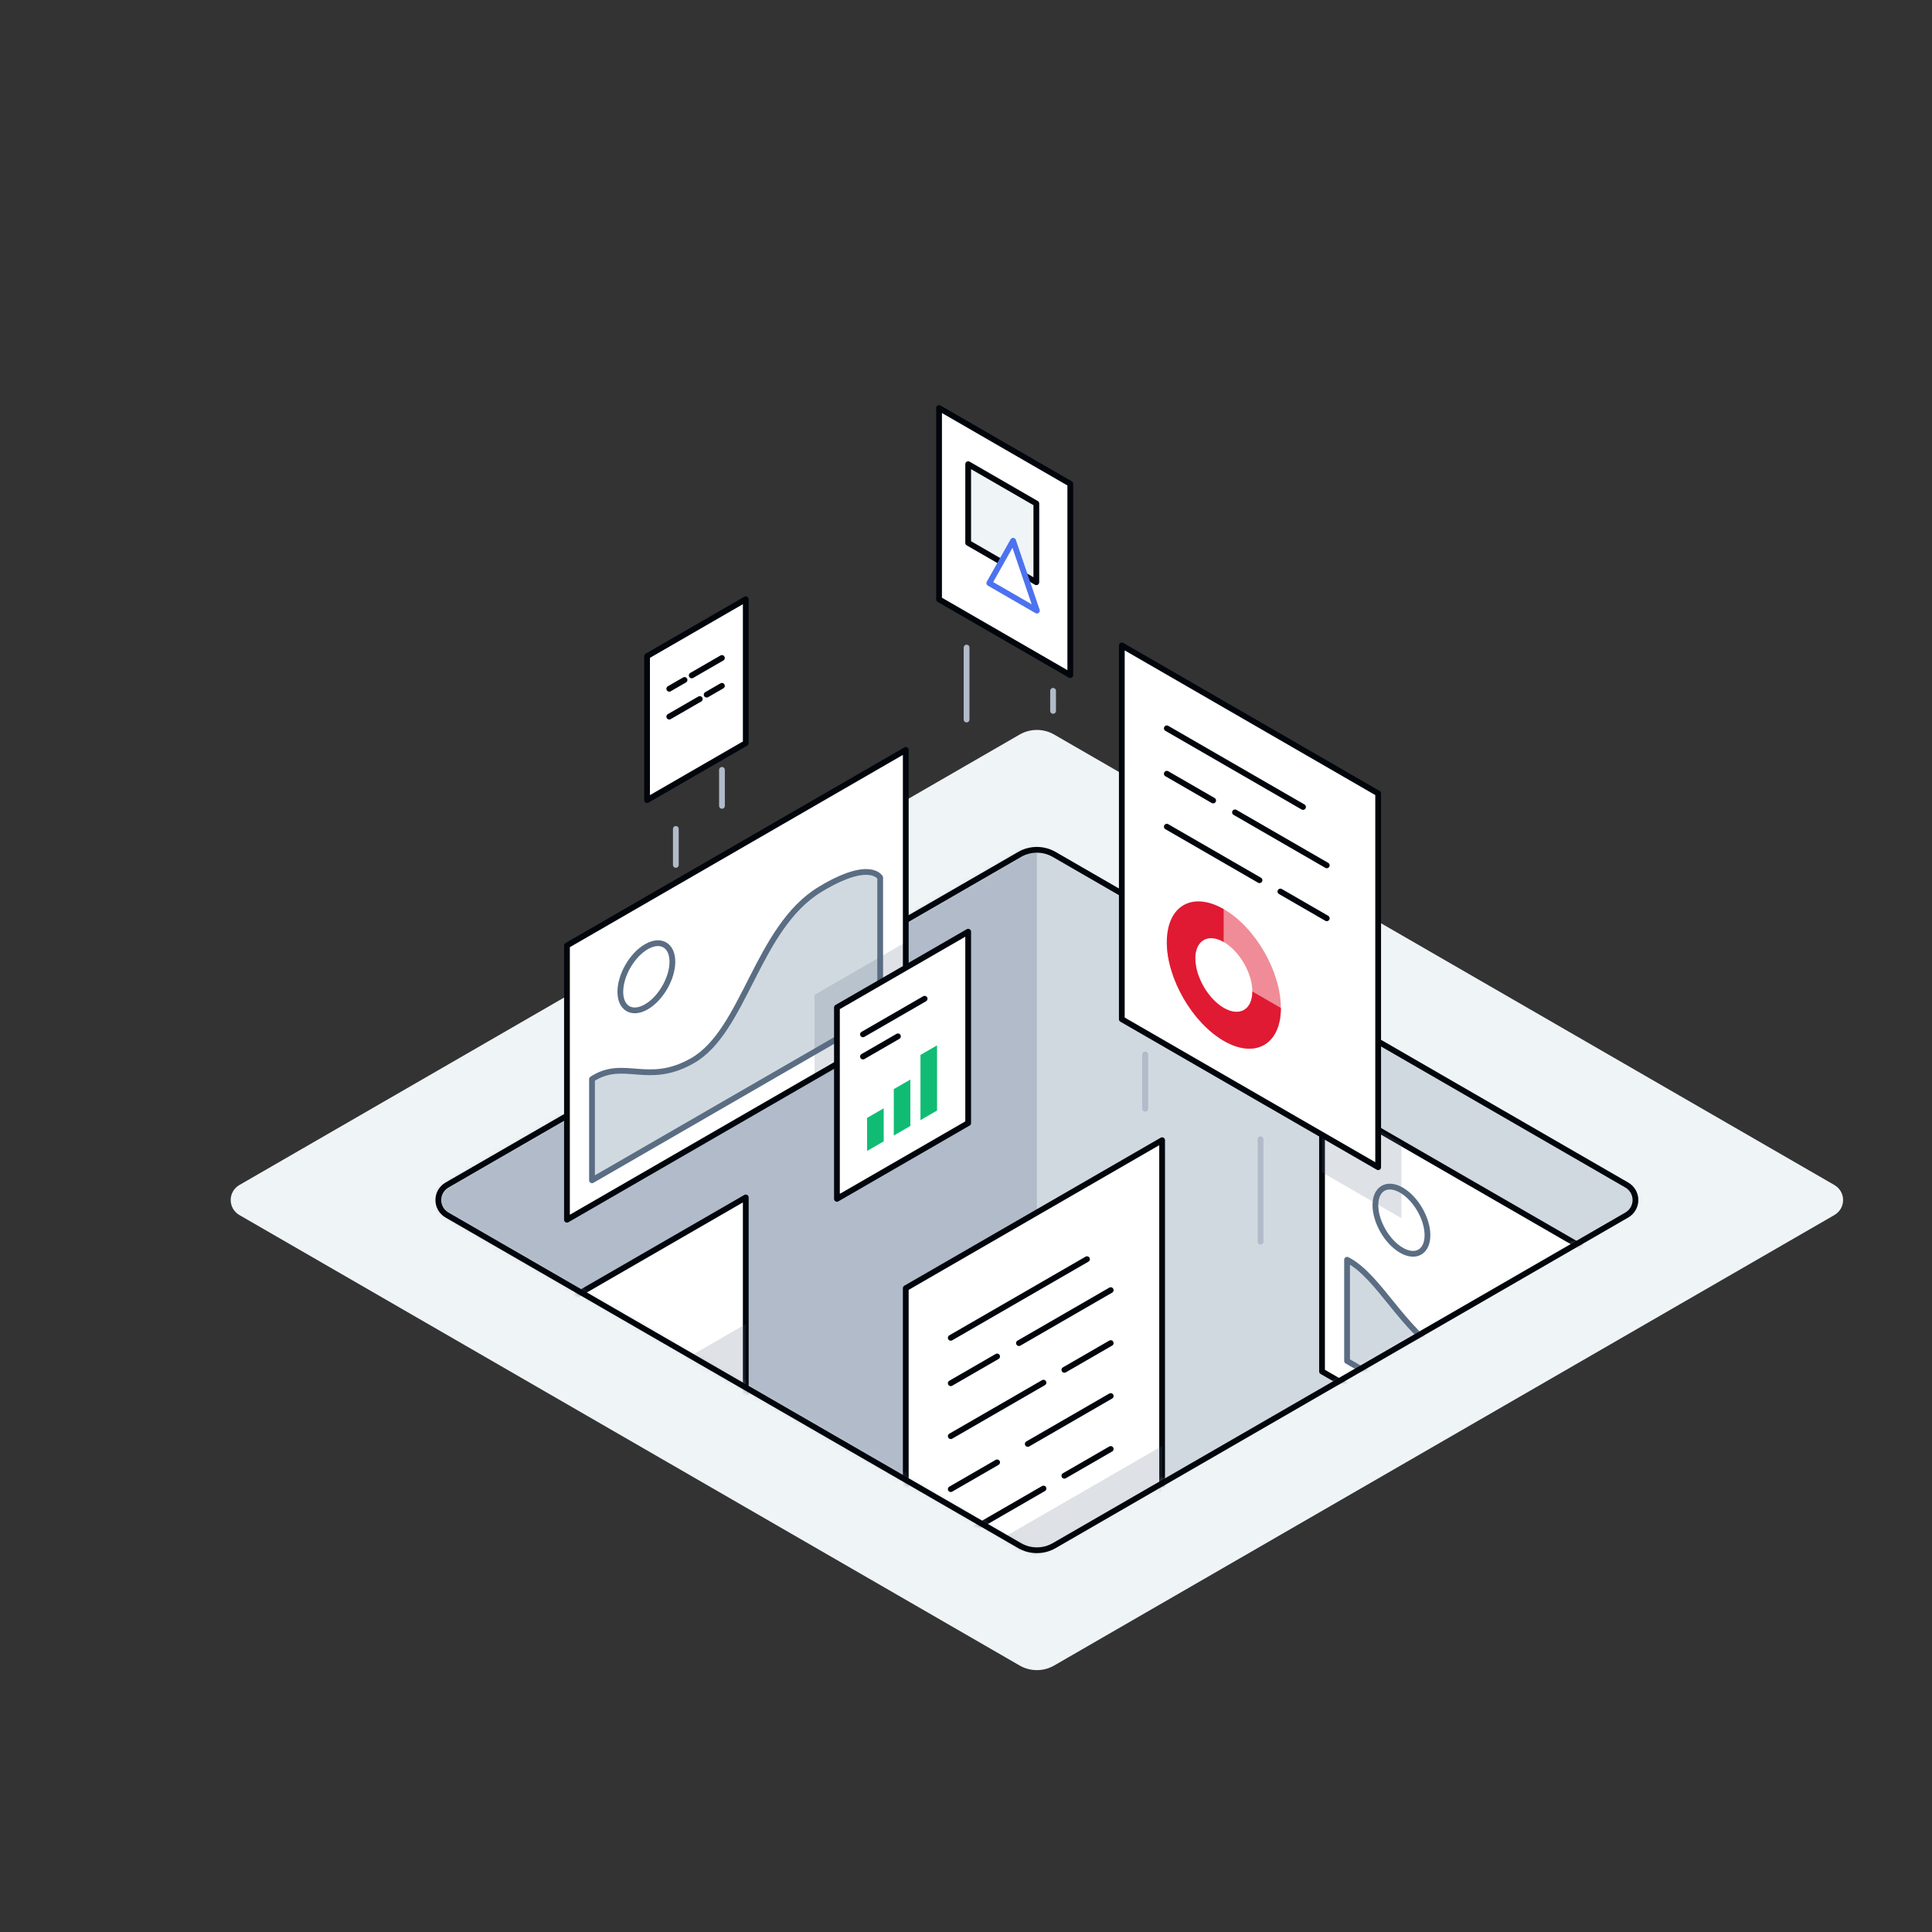 <svg xmlns="http://www.w3.org/2000/svg" xmlns:xlink="http://www.w3.org/1999/xlink" width="335" height="335" viewBox="0 0 335 335">
  <rect x="0" y="0" width="335" height="335" fill="#333333" stroke="none"/>
  <defs>
    <path id="media@1x-a" d="M106.792,1.636 C104.935,0.564 102.648,0.564 100.792,1.636 C85.851,10.262 19.473,48.585 1.501,58.961 C0.573,59.497 0.001,60.487 0.001,61.559 C0.001,62.631 0.573,63.621 1.501,64.157 C19.473,74.533 85.851,112.856 100.792,121.483 C102.648,122.554 104.935,122.554 106.792,121.483 C121.733,112.856 188.11,74.533 206.082,64.157 C207.01,63.621 207.582,62.631 207.582,61.559 C207.582,60.487 207.01,59.497 206.082,58.961 C188.11,48.585 121.733,10.262 106.792,1.636 Z"/>
    <polygon id="media@1x-c" points="59.056 .51 .308 34.429 .308 81.974 59.056 48.056"/>
  </defs>
  <g fill="none" fill-rule="evenodd" transform="translate(40 70)">
    <line x1="127.6" x2="127.6" y1="42.286" y2="54.765" stroke="#B1BBC9" stroke-linecap="round" stroke-linejoin="round"/>
    <path fill="#EFF4F7" d="M142.792,57.371 C140.935,56.3 138.648,56.3 136.792,57.371 C118.628,67.858 23.413,122.831 1.5,135.482 C0.572,136.018 0,137.008 0,138.08 C0,139.152 0.572,140.142 1.5,140.678 C23.413,153.33 118.628,208.302 136.792,218.789 C138.648,219.861 140.935,219.861 142.792,218.789 C160.956,208.302 256.171,153.33 278.083,140.678 C279.012,140.142 279.583,139.152 279.583,138.08 C279.583,137.008 279.012,136.018 278.083,135.482 C256.171,122.831 160.956,67.858 142.792,57.371 Z"/>
    <path fill="#D1D9E0" d="M142.792,78.157 C140.935,77.085 138.648,77.085 136.792,78.157 C121.851,86.783 55.473,125.106 37.501,135.482 C36.573,136.018 36.001,137.008 36.001,138.08 C36.001,139.152 36.573,140.142 37.501,140.678 C55.473,151.054 121.851,189.377 136.792,198.004 C138.648,199.075 140.935,199.075 142.792,198.004 C157.733,189.377 224.11,151.054 242.082,140.678 C243.01,140.142 243.582,139.152 243.582,138.08 C243.582,137.008 243.01,136.018 242.082,135.482 C224.11,125.106 157.733,86.783 142.792,78.157 Z"/>
    <g transform="translate(36 76.521)">
      <mask id="media@1x-b" fill="#fff">
        <use xlink:href="#media@1x-a"/>
      </mask>
      <polygon fill="#B1BBC9" points="-1.207 144 103.792 144 103.792 -46 -1.207 -46" mask="url(#media@1x-b)"/>
      <polygon fill="#FFF" points="211.982 77.656 153.233 43.738 153.233 91.283 211.982 125.202" mask="url(#media@1x-b)"/>
      <polygon stroke="#01050C" stroke-linecap="round" stroke-linejoin="round" points="211.982 77.656 153.233 43.738 153.233 91.283 211.982 125.202" mask="url(#media@1x-b)"/>
      <polygon fill="#5A6D83" fill-opacity=".2" points="153.233 43.738 167.002 51.687 167.002 64.707 153.233 56.758" mask="url(#media@1x-b)"/>
      <path stroke="#5A6D83" stroke-linecap="round" stroke-linejoin="round" d="M167.002,59.845 C169.493,61.283 171.516,64.786 171.516,67.662 C171.516,70.539 169.493,71.707 167.002,70.268 C164.511,68.83 162.489,65.327 162.489,62.451 C162.489,59.574 164.511,58.407 167.002,59.845 Z" mask="url(#media@1x-b)"/>
      <path fill="#D1D9E0" d="M157.575,71.917 L157.575,89.463 L207.545,118.312 L207.545,94.683 C207.545,94.683 205.866,89.503 197.154,84.696 C186.146,78.624 184.049,94.172 174.953,88.813 C167.186,84.237 163.14,74.73 157.575,71.917 Z" mask="url(#media@1x-b)"/>
      <path stroke="#5A6D83" stroke-linecap="round" stroke-linejoin="round" d="M157.575,71.917 L157.575,89.463 L207.545,118.312 L207.545,94.683 C207.545,94.683 205.866,89.503 197.154,84.696 C186.146,78.624 184.049,94.172 174.953,88.813 C167.186,84.237 163.14,74.73 157.575,71.917 Z" mask="url(#media@1x-b)"/>
      <polygon fill="#FFF" points="125.506 51.185 81.056 76.848 81.056 141.663 125.506 115.999" mask="url(#media@1x-b)"/>
      <polygon stroke="#01050C" stroke-linecap="round" stroke-linejoin="round" points="125.506 51.185 81.056 76.848 81.056 141.663 125.506 115.999" mask="url(#media@1x-b)"/>
      <polygon fill="#FFF" points="53.313 61.106 8.863 86.769 8.863 151.583 53.313 125.92" mask="url(#media@1x-b)"/>
      <polygon stroke="#01050C" stroke-linecap="round" stroke-linejoin="round" points="53.313 61.106 8.863 86.769 8.863 151.583 53.313 125.92" mask="url(#media@1x-b)"/>
      <polygon fill="#5A6D83" fill-opacity=".2" points="53.313 83.064 30.558 96.202 30.558 129.383 53.313 116.245" mask="url(#media@1x-b)"/>
      <polygon fill="#5A6D83" fill-opacity=".2" points="125.506 104.201 79.697 130.649 79.697 163.949 125.506 137.501" mask="url(#media@1x-b)"/>
      <line x1="88.858" x2="112.479" y1="85.451" y2="71.813" stroke="#01050C" stroke-linecap="round" stroke-linejoin="round" mask="url(#media@1x-b)"/>
      <line x1="88.858" x2="96.896" y1="93.325" y2="88.684" stroke="#01050C" stroke-linecap="round" stroke-linejoin="round" mask="url(#media@1x-b)"/>
      <line x1="88.858" x2="104.934" y1="102.506" y2="93.225" stroke="#01050C" stroke-linecap="round" stroke-linejoin="round" mask="url(#media@1x-b)"/>
      <line x1="88.858" x2="96.896" y1="111.687" y2="107.047" stroke="#01050C" stroke-linecap="round" stroke-linejoin="round" mask="url(#media@1x-b)"/>
      <line x1="88.858" x2="104.934" y1="120.869" y2="111.587" stroke="#01050C" stroke-linecap="round" stroke-linejoin="round" mask="url(#media@1x-b)"/>
      <line x1="100.682" x2="116.593" y1="86.371" y2="77.184" stroke="#01050C" stroke-linecap="round" stroke-linejoin="round" mask="url(#media@1x-b)"/>
      <line x1="108.556" x2="116.593" y1="91.006" y2="86.365" stroke="#01050C" stroke-linecap="round" stroke-linejoin="round" mask="url(#media@1x-b)"/>
      <line x1="102.211" x2="116.593" y1="103.85" y2="95.546" stroke="#01050C" stroke-linecap="round" stroke-linejoin="round" mask="url(#media@1x-b)"/>
      <line x1="108.556" x2="116.593" y1="109.368" y2="104.727" stroke="#01050C" stroke-linecap="round" stroke-linejoin="round" mask="url(#media@1x-b)"/>
    </g>
    <path stroke="#01050C" stroke-linecap="round" stroke-linejoin="round" d="M142.792,78.157 C140.935,77.085 138.648,77.085 136.792,78.157 C121.851,86.783 55.473,125.106 37.501,135.482 C36.573,136.018 36.001,137.008 36.001,138.08 C36.001,139.152 36.573,140.142 37.501,140.678 C55.473,151.054 121.851,189.377 136.792,198.004 C138.648,199.075 140.935,199.075 142.792,198.004 C157.733,189.377 224.11,151.054 242.082,140.678 C243.01,140.142 243.582,139.152 243.582,138.08 C243.582,137.008 243.01,136.018 242.082,135.482 C224.11,125.106 157.733,86.783 142.792,78.157 Z"/>
    <polygon fill="#FFF" points="117.056 60.031 58.308 93.95 58.308 141.495 117.056 107.577"/>
    <g transform="translate(58 59.521)">
      <mask id="media@1x-d" fill="#fff">
        <use xlink:href="#media@1x-c"/>
      </mask>
      <path stroke="#5A6D83" stroke-linecap="round" stroke-linejoin="round" d="M14.077,34.637 C16.568,33.199 18.59,34.366 18.59,37.243 C18.59,40.119 16.568,43.622 14.077,45.06 C11.586,46.498 9.563,45.331 9.563,42.454 C9.563,39.578 11.586,36.075 14.077,34.637 Z" mask="url(#media@1x-d)"/>
      <path fill="#D1D9E0" d="M4.65,57.594 L4.65,75.14 L54.619,46.29 L54.619,22.661 C54.619,22.661 52.94,19.419 44.228,24.672 C33.221,31.31 31.123,49.28 22.027,54.424 C14.261,58.817 10.214,53.983 4.65,57.594 Z" mask="url(#media@1x-d)"/>
      <path stroke="#5A6D83" stroke-linecap="round" stroke-linejoin="round" d="M4.65,57.594 L4.65,75.14 L54.619,46.29 L54.619,22.661 C54.619,22.661 52.94,19.419 44.228,24.672 C33.221,31.31 31.123,49.28 22.027,54.424 C14.261,58.817 10.214,53.983 4.65,57.594 Z" mask="url(#media@1x-d)"/>
      <polygon fill="#5A6D83" fill-opacity=".2" points="65.997 29.834 43.242 42.972 43.242 76.152 65.997 63.015" mask="url(#media@1x-d)"/>
    </g>
    <polygon stroke="#01050C" stroke-linecap="round" stroke-linejoin="round" points="117.056 60.031 58.308 93.95 58.308 141.495 117.056 107.577"/>
    <polygon fill="#FFF" points="198.967 67.574 154.517 41.911 154.517 106.725 198.967 132.388"/>
    <polygon stroke="#01050C" stroke-linecap="round" stroke-linejoin="round" points="198.967 67.574 154.517 41.911 154.517 106.725 198.967 132.388"/>
    <line x1="162.319" x2="185.94" y1="56.288" y2="69.926" stroke="#01050C" stroke-linecap="round" stroke-linejoin="round"/>
    <line x1="162.319" x2="170.357" y1="64.162" y2="68.802" stroke="#01050C" stroke-linecap="round" stroke-linejoin="round"/>
    <line x1="162.319" x2="178.394" y1="73.343" y2="82.624" stroke="#01050C" stroke-linecap="round" stroke-linejoin="round"/>
    <line x1="174.142" x2="190.054" y1="70.86" y2="80.047" stroke="#01050C" stroke-linecap="round" stroke-linejoin="round"/>
    <line x1="182.016" x2="190.054" y1="84.587" y2="89.228" stroke="#01050C" stroke-linecap="round" stroke-linejoin="round"/>
    <path fill="#E01A33" fill-opacity=".5" d="M172.208,87.646 C177.67,90.799 182.098,98.468 182.098,104.775 C182.098,111.078 177.667,113.637 172.208,110.485 C166.746,107.332 162.319,99.663 162.319,93.356 L167.264,96.211 C167.264,99.364 169.477,103.199 172.208,104.775 C174.938,106.351 177.153,105.072 177.153,101.92 C177.153,98.767 174.939,94.932 172.208,93.356 L172.208,87.646 Z"/>
    <path fill="#E01A33" d="M172.208,87.646 C166.746,84.492 162.319,87.049 162.319,93.356 C162.319,99.658 166.75,107.334 172.208,110.485 C177.67,113.639 182.098,111.082 182.098,104.775 L177.153,101.92 C177.153,105.074 174.939,106.352 172.208,104.775 C169.479,103.2 167.264,99.362 167.264,96.211 C167.264,93.057 169.477,91.779 172.208,93.356 L172.208,87.646 Z"/>
    <polygon fill="#FFF" points="145.584 13.887 122.829 .75 122.829 33.93 145.584 47.068"/>
    <polygon stroke="#01050C" stroke-linecap="round" stroke-linejoin="round" points="145.584 13.887 122.829 .75 122.829 33.93 145.584 47.068"/>
    <polygon fill="#FFF" points="89.313 33.897 72.197 43.779 72.197 68.737 89.313 58.855"/>
    <polygon stroke="#01050C" stroke-linecap="round" stroke-linejoin="round" points="89.313 33.897 72.197 43.779 72.197 68.737 89.313 58.855"/>
    <line x1="76.048" x2="78.694" y1="49.429" y2="47.902" stroke="#01050C" stroke-linecap="round" stroke-linejoin="round"/>
    <line x1="76.048" x2="81.339" y1="54.26" y2="51.205" stroke="#01050C" stroke-linecap="round" stroke-linejoin="round"/>
    <line x1="79.94" x2="85.176" y1="47.115" y2="44.091" stroke="#01050C" stroke-linecap="round" stroke-linejoin="round"/>
    <line x1="82.531" x2="85.176" y1="50.45" y2="48.922" stroke="#01050C" stroke-linecap="round" stroke-linejoin="round"/>
    <polygon fill="#FFF" points="127.877 91.555 105.121 104.692 105.121 137.873 127.877 124.735"/>
    <polygon stroke="#01050C" stroke-linecap="round" stroke-linejoin="round" points="127.877 91.555 105.121 104.692 105.121 137.873 127.877 124.735"/>
    <polygon fill="#10BC74" points="113.227 122.176 110.352 123.836 110.352 129.566 113.227 127.906"/>
    <polygon fill="#10BC74" points="117.854 117.187 114.98 118.846 114.98 126.894 117.854 125.235"/>
    <polygon fill="#10BC74" points="122.481 111.26 119.607 112.919 119.607 124.222 122.481 122.563"/>
    <line x1="178.568" x2="178.568" y1="127.543" y2="145.299" stroke="#B1BBC9" stroke-linecap="round" stroke-linejoin="round"/>
    <line x1="109.568" x2="109.568" y1="137.355" y2="151.732" stroke="#B1BBC9" stroke-linecap="round" stroke-linejoin="round"/>
    <line x1="118.568" x2="118.568" y1="132.855" y2="140.043" stroke="#B1BBC9" stroke-linecap="round" stroke-linejoin="round"/>
    <line x1="158.568" x2="158.568" y1="112.855" y2="122.232" stroke="#B1BBC9" stroke-linecap="round" stroke-linejoin="round"/>
    <line x1="158.568" x2="158.568" y1="112.855" y2="122.232" stroke="#B1BBC9" stroke-linecap="round" stroke-linejoin="round"/>
    <line x1="142.6" x2="142.6" y1="49.786" y2="53.265" stroke="#B1BBC9" stroke-linecap="round" stroke-linejoin="round"/>
    <line x1="85.186" x2="85.186" y1="63.493" y2="69.733" stroke="#B1BBC9" stroke-linecap="round" stroke-linejoin="round"/>
    <line x1="77.186" x2="77.186" y1="73.733" y2="79.972" stroke="#B1BBC9" stroke-linecap="round" stroke-linejoin="round"/>
    <line x1="63.26" x2="63.26" y1="143.635" y2="148.161" stroke="#B1BBC9" stroke-linecap="round" stroke-linejoin="round"/>
    <line x1="109.634" x2="120.326" y1="109.35" y2="103.178" stroke="#01050C" stroke-linecap="round" stroke-linejoin="round"/>
    <line x1="109.634" x2="115.698" y1="113.202" y2="109.7" stroke="#01050C" stroke-linecap="round" stroke-linejoin="round"/>
    <polygon fill="#EFF4F7" points="139.697 17.309 127.877 10.484 127.877 24.133 139.697 30.958"/>
    <polygon stroke="#01050C" stroke-linecap="round" stroke-linejoin="round" points="139.697 17.309 127.877 10.484 127.877 24.133 139.697 30.958"/>
    <polygon fill="#FFF" points="135.666 23.766 139.792 35.877 131.54 31.113"/>
    <polygon stroke="#4D72EF" stroke-linecap="round" stroke-linejoin="round" points="135.666 23.766 139.792 35.877 131.54 31.113"/>
  </g>
</svg>
